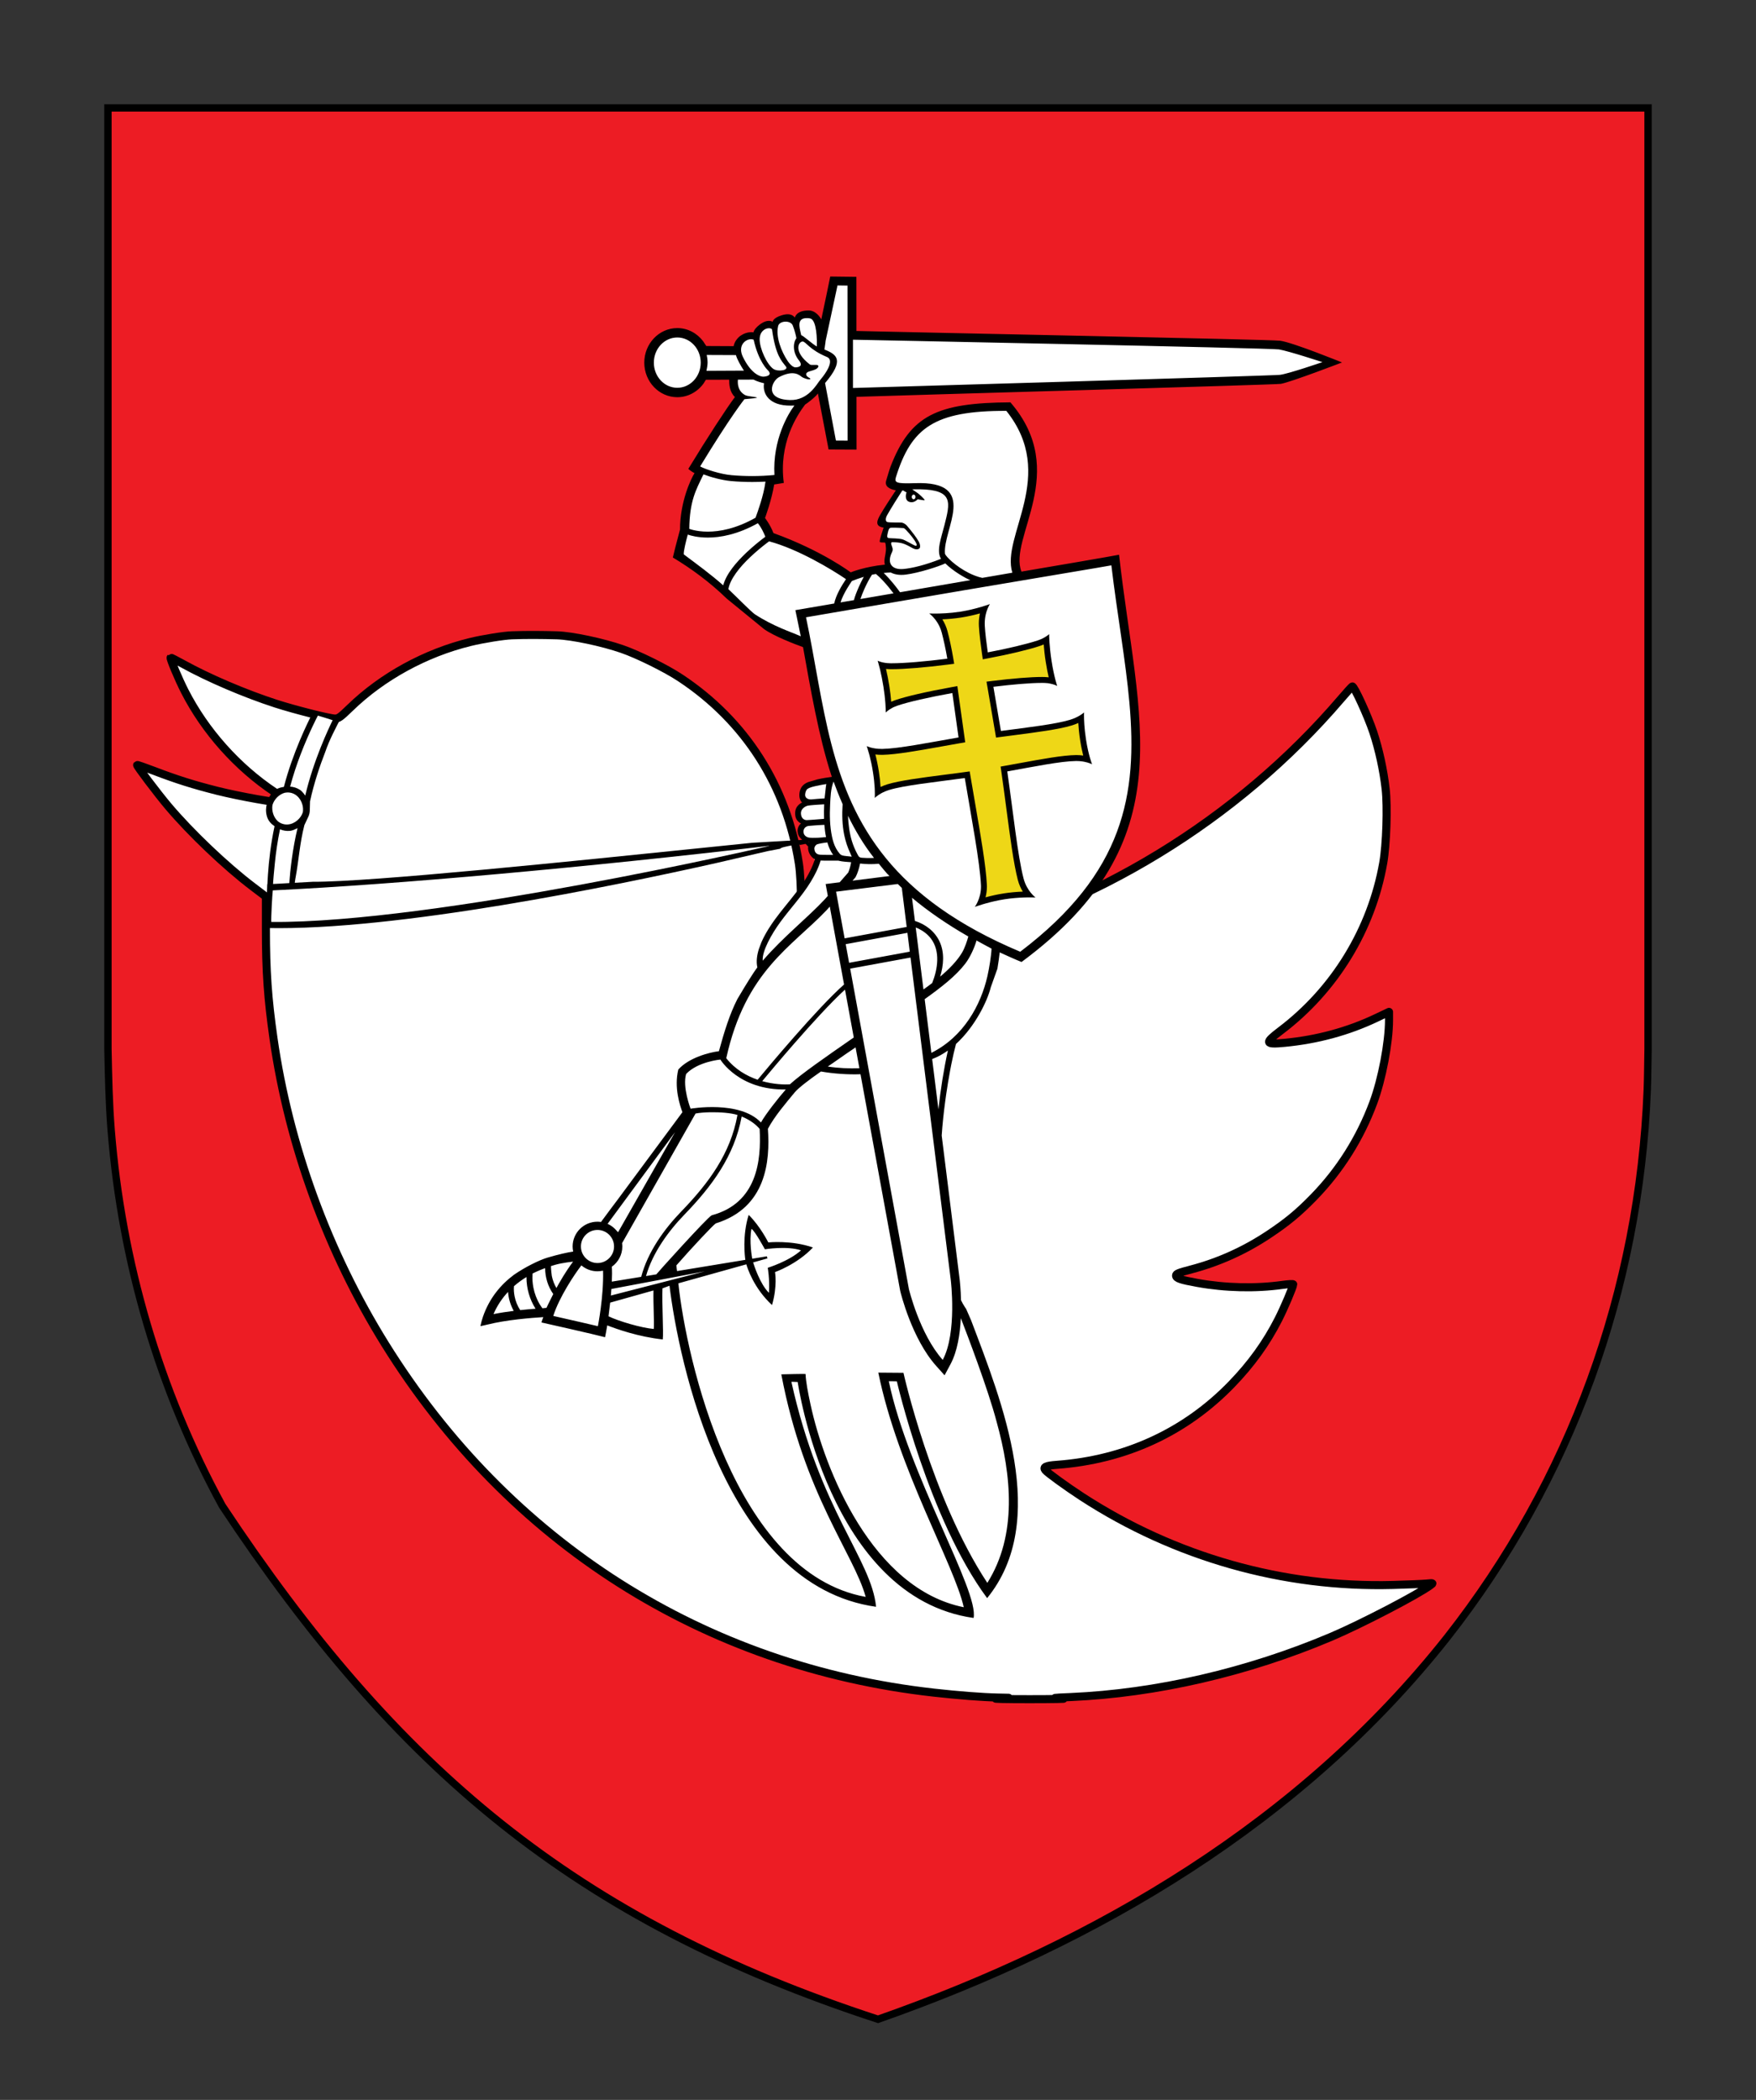 <?xml version="1.0" encoding="UTF-8" standalone="no"?>
<svg
   xmlns:dc="http://purl.org/dc/elements/1.1/"
   xmlns:cc="http://creativecommons.org/ns#"
   xmlns:rdf="http://www.w3.org/1999/02/22-rdf-syntax-ns#"
   xmlns:svg="http://www.w3.org/2000/svg"
   xmlns="http://www.w3.org/2000/svg"
   version="1.1"
   id="svg2"
   viewBox="0 0 631.573 755.324"
   height="213.169mm"
   width="178.244mm">
  <rect x="0" y="0" width="631.573" height="755.324" fill="#333333" stroke="none"/>
  <defs
     id="defs4" />
  <g
     transform="translate(-56.569,-84.907)"
     id="layer5" />
  <g
     transform="translate(-56.569,-84.907)"
     style="display:inline"
     id="layer4" />
  <g
     transform="translate(-56.569,-84.907)"
     style="display:inline"
     id="layer2" />
  <g
     transform="translate(-56.569,-84.907)"
     style="display:inline"
     id="layer1">
    <flowRoot
       transform="translate(-474.286,-577.143)"
       style="font-style:normal;font-variant:normal;font-weight:normal;font-stretch:normal;font-size:60px;line-height:125%;font-family:'Web Symbols';-inkscape-font-specification:'Web Symbols';letter-spacing:0px;word-spacing:0px;fill:#000000;fill-opacity:1;stroke:none;stroke-width:1px;stroke-linecap:butt;stroke-linejoin:miter;stroke-opacity:1"
       id="flowRoot4284"
       xml:space="preserve"><flowRegion
         id="flowRegion4286"><rect
           style="font-style:normal;font-variant:normal;font-weight:normal;font-stretch:normal;font-family:'Web Symbols';-inkscape-font-specification:'Web Symbols'"
           y="-57.795"
           x="60.609"
           height="547.503"
           width="864.691"
           id="rect4288" /></flowRegion><flowPara
         id="flowPara4294" /></flowRoot>    <path
       id="path9"
       style="display:inline;fill:#ed1c24;fill-rule:evenodd;stroke:#000000;stroke-width:2.643;stroke-miterlimit:4;stroke-dasharray:none;stroke-opacity:1"
       d="m 95.39,123.728 553.93,0 0,338.527 c -0.099,4.928 -0.099,9.86 -0.295,14.785 -2.865,71.876 -27.464,140.208 -71.992,196.892 -52.549,66.459 -125.759,109.615 -204.678,137.302 C 263.167,775.532 199.067,720.96 136.491,626.511 113.788,584.828 100.37,538.781 96.562,491.531 c -0.79,-9.803 -0.976,-19.453 -1.172,-29.276 l 0,-338.527 0,0 z" />
    <path
       id="path4552"
       d="m 438.663,695.863 c -3.898,-0.229 -3.865,-0.235 2.906,-0.527 30.844,-1.332 63.81,-8.957 93.864,-21.709 10.705,-4.543 31.313,-15.272 35.715,-18.595 0.976,-0.738 0.962,-0.743 -1.504,-0.514 -1.37,0.127 -6.788,0.347 -12.039,0.49 -39.412,1.066 -78.468,-10.007 -111.857,-31.713 -5.439,-3.536 -12.447,-8.614 -13.201,-9.565 -0.906,-1.142 0.151,-1.633 4.151,-1.93 24.631,-1.827 46.156,-11.745 62.8,-28.938 7.112,-7.345 12.531,-14.867 16.888,-23.44 2.098,-4.128 5.309,-11.713 5.309,-12.542 0,-0.187 -1.729,-0.099 -3.84,0.197 -9.715,1.359 -20.531,1.107 -30.644,-0.715 -5.997,-1.08 -7.654,-1.65 -7.654,-2.635 0,-0.659 0.876,-1.016 5.397,-2.199 9.888,-2.59 19.245,-6.807 27.924,-12.585 6.646,-4.424 10.688,-7.77 16.113,-13.337 9.474,-9.72 16.729,-21.213 21.515,-34.081 3.122,-8.394 5.645,-21.646 5.646,-29.662 l 0,-2.981 -4.671,2.216 c -10.124,4.804 -21.218,7.81 -32.909,8.918 -7.075,0.67 -7.262,0.064 -1.362,-4.405 19.393,-14.686 32.656,-36.396 36.866,-60.342 1.148,-6.532 1.589,-20.163 0.861,-26.589 -0.767,-6.765 -2.388,-14.196 -4.449,-20.403 -1.936,-5.83 -6.925,-16.708 -7.548,-16.458 -0.192,0.076 -2.027,2.1 -4.078,4.498 -37.309,43.602 -89.105,75.226 -145.151,88.619 -15.194,3.631 -35.151,6.585 -47.006,6.957 l -3.736,0.117 0.025,-1.868 c 0.01,-1.027 0.383,-4.017 0.821,-6.642 1.083,-6.495 1.123,-21.364 0.077,-28.04 -4.384,-27.964 -19.269,-51.256 -42.646,-66.732 -5.161,-3.417 -15.147,-8.359 -20.966,-10.376 -6.932,-2.403 -18.054,-4.781 -23.456,-4.928 -5.377,-0.145 -10.769,-0.198 -16.138,0 -3.02,0.108 -10.379,1.294 -14.966,2.41 -16.109,3.922 -31.652,12.428 -43.222,23.655 -3.499,3.395 -4.194,3.891 -5.452,3.891 -1.903,0 -14.513,-3.191 -21.313,-5.394 -11.091,-3.593 -24.21,-9.206 -33.362,-14.274 -2.366,-1.31 -4.359,-2.324 -4.429,-2.254 -0.281,0.281 2.828,7.686 5.069,12.073 7.36,14.408 18.876,27.319 32.411,36.337 3.356,2.236 4.071,3.181 2.781,3.676 -1.037,0.399 -15.618,-2.196 -23.47,-4.176 -8.552,-2.156 -14.617,-4.071 -22.729,-7.174 -3.273,-1.252 -6.025,-2.203 -6.114,-2.113 -0.234,0.234 7.318,10.228 11.239,14.875 8.035,9.521 20.663,21.542 30.355,28.894 l 4.722,3.582 0,11.46 c 0,15.447 0.675,25.132 2.73,39.483 5.505,38.449 19.498,76.792 40.151,110.016 44.396,71.42 114.679,116.074 197.282,125.341 8.801,0.988 17.542,1.661 23.04,1.776 l 3.944,0.082 -4.152,0.254 c -2.284,0.14 2.948,0.255 11.624,0.256 8.677,0 14.001,-0.104 11.832,-0.231 z"
       style="display:inline;fill:#ffffff;fill-opacity:1;stroke:#000000;stroke-width:2.9;stroke-linecap:round;stroke-linejoin:round;stroke-miterlimit:4;stroke-dasharray:none;stroke-opacity:1" />
    <path
       id="path4591"
       d="m 169.769,342.718 -9.723,25.279 -5.48,3.712 -1.591,4.95 3.182,5.127 -2.828,18.738 -0.177,16.617 32.657,-0.667 52.55,-7.464 54.96,-10.338 49.692,-11.052 -105.863,10.717 -75.863,5.723 3.874,-22.71 4.296,-18.012 8.447,-20.09 -7.14,-1.309 z"
       style="fill:#ffffff;fill-rule:evenodd;stroke:none;stroke-width:1px;stroke-linecap:butt;stroke-linejoin:miter;stroke-opacity:1" />
    <path
       id="path4586"
       d="m 399.225,459.391 7.374,-8.236 5.793,-12.481 2.613,-13.298 8.724,3.236 16.611,-13.588 16.114,-21.641 8.186,-28.743 -0.412,-27.324 -6.791,-50.701 -33.817,5.411 -1.952,-7.764 5.295,-21.865 0.208,-17.605 -7.706,-14.089 -21.295,2.162 -9.784,5.087 -6.305,6.826 -5.518,12.666 3.892,2.874 -6.506,11.421 1.209,2.875 -0.917,4.052 2.029,2.201 -0.396,8.011 -13.684,3.387 -13.564,-8.066 -13.903,-5.928 -4.315,-8.534 3.964,-12.37 2.439,-0.548 1.895,-14.925 5.34,-12.35 7.583,-4.482 3.862,19.713 7.44,-0.03 0.769,-18.124 152.999,-4.971 17.592,-5.864 -16.379,-6.588 -154.979,-2.936 0.524,-19.436 -6.745,-0.925 -5.008,15.797 -4.925,-3.802 -4.024,2.452 -4.317,-1.035 -14.948,7.38 -2.129,4.014 -11.881,-0.415 -8.029,-5.872 -6.459,1.228 -4.844,5.626 0.667,8.635 4.357,5.19 8.944,0.761 5.326,-6.18 10.672,-0.122 2.315,7.67 -7.603,11.687 -8.296,13.222 1.9,2.794 -5.69,13.395 -1.776,17.048 22.904,17.955 11.748,8.838 10.712,2.76 4.248,23.458 6.878,26.811 -10.507,1.801 -2.054,3.682 1.001,2.82 -1.974,4.021 1.545,3.421 -1.157,3.094 4.349,4.034 -0.495,2.993 2.216,4.967 -7.366,11.556 -10.404,14.063 -2.998,8.2 1.949,2.547 -9.41,13.929 -5.212,17.84 -7.955,1.414 -7.336,4.773 1.855,13.965 -29.963,40.924 -3.713,0.795 -4.066,2.475 -1.855,6.541 -1.326,2.475 -9.635,1.238 -9.457,5.215 -8.928,8.838 -2.65,6.807 21.301,-3.182 0,3.535 19.27,3.182 1.061,-4.42 9.898,4.244 9.9,1.414 -0.531,-16.088 5.834,-2.475 1.061,3.889 4.41,23.789 -0.225,0.053 0.682,2.41 0.082,0.441 0.041,-0.008 6.445,22.781 7,15.75 12.875,20.5 10.875,12 8,6.5 10.875,4.875 8.75,1.375 c 0,-0.5 -5,-13.875 -5,-13.875 l -13.5,-25.875 -11.75,-40 5.375,-0.25 3.25,14.125 4.75,15.375 9.875,21.875 10.125,14.875 13.125,10.75 17.875,7.625 1.75,-2.625 c 0,0 -5.625,-15.125 -5.75,-15.75 -0.125,-0.625 -18.625,-43.375 -19,-44.625 -0.375,-1.25 -6.25,-22.125 -6.25,-22.125 l 6.125,0.25 6.375,23 13,32.375 10.875,21.5 5.25,-6 5.125,-18.5 -0.875,-19.875 -4.75,-20.5 -12,-33.25 -3.125,-8.125 -0.863,0.205 0.41,-6.172 -4.773,-33.059 -1.236,-21.742 z"
       style="fill:#ffffff;fill-rule:evenodd;stroke:none;stroke-width:1px;stroke-linecap:butt;stroke-linejoin:miter;stroke-opacity:1" />
    <g
       transform="translate(-368.365,223.953)"
       id="g4307">
      <path
         d="m 777.742,185.307 c 0.56,-1.359 1.081,-3.211 1.083,-5.403 0,-0.234 -0.004,-0.467 -0.017,-0.705 -0.331,-6.657 -2.227,-17.64 -4.235,-29.267 -0.529,-3.065 -1.069,-6.186 -1.59,-9.294 l -0.171,-1.015 -1.022,0.138 c -2.44,0.331 -4.831,0.64 -7.136,0.938 -8.52,1.102 -15.878,2.053 -20.258,3.392 -0.765,0.232 -1.528,0.527 -2.261,0.882 -0.22,0.106 -0.43,0.214 -0.629,0.322 -0.311,0.168 -0.598,0.337 -0.858,0.501 -0.006,-0.27 -0.015,-0.562 -0.03,-0.878 -0.013,-0.287 -0.023,-0.529 -0.038,-0.782 -0.104,-1.75 -0.305,-3.603 -0.601,-5.5 -0.323,-2.077 -0.739,-4.113 -1.239,-6.05 l -0.171,-0.648 c -0.093,-0.344 -0.181,-0.659 -0.265,-0.946 0.957,0.223 2.211,0.41 3.717,0.41 l 0.402,-0.004 c 4.856,-0.11 12.541,-1.482 21.439,-3.073 1.967,-0.353 3.979,-0.711 6.013,-1.067 l 1.015,-0.178 -0.145,-1.022 c -0.707,-4.958 -1.638,-11.601 -2.237,-15.963 l -0.151,-1.1 -1.092,0.197 c -8.906,1.606 -16.227,3.296 -20.082,4.636 -0.415,0.142 -0.802,0.301 -1.161,0.465 -0.19,0.086 -0.381,0.179 -0.567,0.275 -0.347,0.179 -0.664,0.363 -0.946,0.542 -0.013,-0.283 -0.03,-0.594 -0.052,-0.932 l -0.054,-0.717 c -0.129,-1.708 -0.349,-3.564 -0.65,-5.516 -0.327,-2.085 -0.726,-4.132 -1.187,-6.086 l -0.138,-0.573 c -0.093,-0.379 -0.182,-0.724 -0.264,-1.033 0.796,0.179 1.798,0.329 2.979,0.343 l 0.505,0.002 c 4.384,0 12.099,-0.638 20.137,-1.66 l 1.099,-0.14 -0.183,-1.093 c -0.517,-3.067 -1.315,-6.791 -2.032,-9.489 -0.393,-1.47 -1.013,-2.859 -1.843,-4.13 -0.238,-0.361 -0.476,-0.69 -0.709,-0.988 -0.102,-0.131 -0.205,-0.257 -0.305,-0.378 2.211,-0.026 5.3,-0.176 8.578,-0.681 3.422,-0.531 6.519,-1.375 8.544,-1.997 -0.073,0.199 -0.142,0.411 -0.211,0.631 -0.096,0.309 -0.186,0.642 -0.268,0.994 -0.27,1.141 -0.409,2.34 -0.411,3.559 0,0.31 0.008,0.625 0.026,0.952 0.154,2.716 0.672,6.706 1.078,9.576 l 0.158,1.104 1.093,-0.207 c 7.283,-1.373 14.239,-3.037 18.149,-4.342 1.113,-0.372 2.026,-0.82 2.729,-1.234 0.089,1.724 0.303,4.456 0.824,7.818 0.487,3.136 1.04,5.515 1.45,7.06 -0.322,-0.086 -0.676,-0.164 -1.059,-0.231 -0.204,-0.035 -0.413,-0.066 -0.633,-0.091 -0.389,-0.049 -0.808,-0.082 -1.249,-0.092 -0.309,-0.006 -0.633,-0.01 -0.97,-0.01 -3.977,0 -10.21,0.499 -17.546,1.404 l -1.111,0.136 0.19,1.102 c 0.758,4.384 1.882,11.005 2.708,15.884 l 0.171,1.013 1.02,-0.136 c 1.433,-0.187 2.86,-0.373 4.27,-0.557 8.202,-1.065 15.951,-2.073 20.6,-3.444 1.612,-0.478 2.885,-1.098 3.811,-1.647 0.041,1.722 0.202,4.442 0.726,7.8 0.484,3.117 1.075,5.484 1.534,7.03 -0.296,-0.077 -0.619,-0.151 -0.964,-0.217 -0.22,-0.044 -0.456,-0.082 -0.702,-0.12 -0.733,-0.106 -1.483,-0.159 -2.227,-0.159 l -0.223,0.004 c -4.651,0.058 -11.993,1.404 -19.766,2.831 -1.679,0.307 -3.383,0.621 -5.101,0.928 l -1.012,0.181 0.146,1.018 c 0.628,4.38 1.213,8.8 1.774,13.076 1.333,10.137 2.596,19.709 4.089,25.488 0.634,2.455 1.766,4.29 2.762,5.531 -0.144,0.002 -0.292,0.004 -0.445,0.006 -0.379,0.006 -0.787,0.018 -1.215,0.034 -2.456,0.086 -4.809,0.305 -6.995,0.645 -2.157,0.333 -4.447,0.834 -6.808,1.486 -0.434,0.122 -0.844,0.24 -1.225,0.355 -0.123,0.037 -0.244,0.074 -0.361,0.108 l 0,0 z"
         style="fill:#eed717"
         id="path16" />
      <path
         d="m 780.979,78.238 c 0,0 -0.695,0.99 -1.238,2.748 -0.088,0.288 -0.174,0.596 -0.25,0.922 -0.224,0.951 -0.381,2.065 -0.383,3.321 0,0.288 0.008,0.584 0.025,0.888 0.138,2.455 0.592,6.126 1.068,9.489 7.121,-1.344 14.064,-2.989 18.007,-4.305 2.681,-0.895 4.073,-2.254 4.073,-2.254 0,0 0,0.013 0,0.038 0,0.002 0,0.004 0,0.006 0,0.002 0,0.004 0,0.005 0,0.47 0.028,4.192 0.872,9.632 0.901,5.783 2.026,8.963 2.026,8.963 0,0 -1.092,-0.613 -2.87,-0.919 -0.185,-0.032 -0.376,-0.061 -0.576,-0.085 -0.36,-0.045 -0.743,-0.074 -1.146,-0.084 -0.302,-0.006 -0.618,-0.01 -0.948,-0.01 -4.214,0 -10.76,0.575 -17.414,1.396 0.757,4.386 1.882,11.008 2.706,15.888 9.795,-1.299 19.358,-2.391 24.708,-3.971 3.416,-1.009 5.183,-2.696 5.183,-2.696 0,0 -0.018,0.352 -0.018,1.002 -8.9e-4,1.51 0.093,4.632 0.726,8.707 0.899,5.783 2.189,8.939 2.189,8.939 0,0 -1.075,-0.571 -2.871,-0.916 -0.208,-0.041 -0.425,-0.078 -0.652,-0.111 -0.626,-0.09 -1.323,-0.149 -2.076,-0.149 -0.061,0 -0.124,8.8e-4 -0.185,8.8e-4 -5.566,0.072 -14.97,2 -24.717,3.744 2.146,14.934 3.747,30.356 5.84,38.449 1.201,4.64 4.318,6.894 4.318,6.894 0,0 -0.719,-0.035 -1.92,-0.035 -0.331,0 -0.697,0.004 -1.093,0.01 -0.371,0.006 -0.77,0.016 -1.191,0.031 -1.928,0.069 -4.345,0.241 -6.872,0.633 -2.492,0.385 -4.831,0.946 -6.686,1.462 -0.427,0.12 -0.83,0.235 -1.203,0.347 -1.766,0.527 -2.864,0.936 -2.864,0.936 0,0 2.206,-2.922 2.213,-7.253 0,-0.214 -0.005,-0.431 -0.017,-0.65 -0.412,-8.326 -3.304,-23.509 -5.809,-38.436 -11.414,1.546 -21.762,2.624 -27.226,4.292 -0.793,0.242 -1.497,0.528 -2.11,0.824 -0.208,0.1 -0.404,0.201 -0.591,0.302 -1.624,0.88 -2.456,1.746 -2.456,1.746 0,0 0.041,-0.485 0.041,-1.403 0,-0.439 -0.009,-0.978 -0.036,-1.611 -0.01,-0.24 -0.023,-0.493 -0.038,-0.759 -0.084,-1.436 -0.256,-3.254 -0.591,-5.406 -0.369,-2.377 -0.817,-4.395 -1.217,-5.948 -0.057,-0.223 -0.113,-0.436 -0.168,-0.64 -0.498,-1.843 -0.886,-2.88 -0.886,-2.88 0,0 1.992,1.004 5.366,1.004 0.129,0 0.26,-8.8e-4 0.392,-0.004 5.84,-0.132 16.268,-2.203 27.278,-4.124 -0.706,-4.962 -1.638,-11.605 -2.236,-15.97 -8.267,1.491 -15.881,3.19 -19.921,4.593 -0.382,0.132 -0.736,0.277 -1.065,0.427 -0.184,0.083 -0.358,0.167 -0.524,0.255 -1.621,0.838 -2.456,1.745 -2.456,1.745 0,0 0.005,-0.132 0.005,-0.391 0,-0.471 -0.016,-1.359 -0.098,-2.621 -0.016,-0.223 -0.032,-0.458 -0.051,-0.704 -0.112,-1.437 -0.307,-3.266 -0.644,-5.437 -0.374,-2.4 -0.8,-4.439 -1.17,-6.004 -0.048,-0.202 -0.095,-0.395 -0.14,-0.581 -0.457,-1.857 -0.799,-2.906 -0.799,-2.906 0,0 1.698,0.88 4.565,0.914 0.159,0.002 0.324,0.004 0.493,0.004 4.467,0 12.146,-0.651 20.002,-1.651 -0.57,-3.387 -1.379,-7.018 -2.009,-9.39 -0.41,-1.535 -1.043,-2.808 -1.708,-3.825 -0.217,-0.332 -0.438,-0.636 -0.654,-0.913 -1.113,-1.427 -2.132,-2.131 -2.132,-2.131 0,0 0.72,0.036 1.921,0.036 2.049,0 5.496,-0.105 9.16,-0.673 5.808,-0.901 10.75,-2.748 10.75,-2.748 m -3.603,3.367 c -1.899,0.524 -4.273,1.09 -6.821,1.485 -2.418,0.374 -4.739,0.556 -6.692,0.639 0.822,1.308 1.438,2.723 1.837,4.213 0.726,2.734 1.532,6.496 2.052,9.586 l 0.368,2.186 -2.2,0.28 c -8.201,1.045 -15.779,1.669 -20.271,1.669 -0.178,0 -0.353,-8.8e-4 -0.521,-0.004 -0.548,-0.007 -1.06,-0.041 -1.535,-0.091 l 0.009,0.038 c 0.469,1.985 0.873,4.06 1.202,6.171 0.302,1.946 0.525,3.828 0.662,5.597 0.042,-0.019 0.082,-0.037 0.124,-0.056 0.397,-0.182 0.818,-0.352 1.245,-0.499 3.906,-1.356 11.284,-3.061 20.241,-4.676 l 2.186,-0.394 0.302,2.202 c 0.549,4.009 1.468,10.572 2.235,15.958 l 0.291,2.044 -2.034,0.355 c -2.033,0.356 -4.048,0.716 -6.016,1.067 -8.938,1.597 -16.655,2.976 -21.58,3.088 -0.146,0.004 -0.293,0.005 -0.44,0.005 -0.821,0 -1.571,-0.053 -2.247,-0.136 0.508,1.97 0.931,4.037 1.257,6.143 0.3,1.925 0.504,3.795 0.609,5.555 0.013,-0.005 0.025,-0.011 0.037,-0.018 0.768,-0.369 1.579,-0.686 2.409,-0.939 4.47,-1.366 11.877,-2.323 20.455,-3.433 2.295,-0.296 4.677,-0.604 7.107,-0.934 l 2.045,-0.277 0.341,2.035 c 0.524,3.121 1.065,6.253 1.596,9.332 2.01,11.642 3.908,22.639 4.241,29.352 0.013,0.25 0.019,0.504 0.019,0.755 -0.004,1.414 -0.208,2.702 -0.502,3.823 2.269,-0.618 4.483,-1.096 6.586,-1.421 2.147,-0.333 4.439,-0.549 6.816,-0.646 -0.701,-1.152 -1.358,-2.568 -1.794,-4.249 -1.509,-5.835 -2.772,-15.427 -4.108,-25.582 -0.565,-4.283 -1.147,-8.712 -1.777,-13.099 l -0.293,-2.037 2.026,-0.362 c 1.722,-0.308 3.434,-0.622 5.115,-0.93 7.811,-1.433 15.19,-2.786 19.95,-2.848 l 0.213,-8.8e-4 c 0.801,0 1.602,0.058 2.382,0.172 0.01,8.8e-4 0.02,0.004 0.029,0.004 -0.368,-1.451 -0.764,-3.287 -1.105,-5.481 -0.382,-2.457 -0.573,-4.583 -0.667,-6.24 -0.728,0.336 -1.566,0.662 -2.517,0.942 -4.733,1.398 -12.531,2.412 -20.787,3.484 -1.402,0.182 -2.82,0.366 -4.244,0.555 l -2.037,0.27 -0.343,-2.027 c -0.824,-4.878 -1.948,-11.497 -2.704,-15.881 l -0.381,-2.203 2.218,-0.274 c 7.379,-0.91 13.656,-1.411 17.675,-1.411 0.345,0 0.678,0.004 0.992,0.01 0.466,0.013 0.919,0.046 1.362,0.1 0.041,0.005 0.081,0.01 0.123,0.016 -0.341,-1.455 -0.721,-3.308 -1.067,-5.531 -0.385,-2.483 -0.604,-4.632 -0.73,-6.294 -0.437,0.196 -0.915,0.384 -1.434,0.556 -3.949,1.318 -10.956,2.995 -18.288,4.377 l -2.19,0.414 -0.313,-2.208 c -0.41,-2.891 -0.93,-6.916 -1.085,-9.668 -0.02,-0.343 -0.029,-0.68 -0.029,-1.008 0.002,-1.23 0.135,-2.447 0.397,-3.623 l 0,0 z"
         id="path18" />
    </g>
    <path
       id="path14-3"
       d="m 355.182,184.359 c 0,0 -2.191,10.74 -3.227,15.469 -0.25,-0.632 -1.968,-3.266 -4.551,-3.26 -4.405,0.01 -4.912,2.401 -4.945,2.551 -0.322,-0.216 -1.154,-1.898 -4.705,-0.816 -3.268,0.995 -3.281,2.369 -3.281,2.369 0,0 -1.667,-1.277 -4.682,1.01 -2.092,1.587 -2.209,2.773 -2.209,2.773 0,0 -2.161,-0.481 -4.604,1.164 -0.98,0.66 -2.242,2.084 -2.545,3.799 l -9.846,-0.049 c -0.148,-0.227 -0.955,-1.49 -1.117,-1.705 -2.173,-2.886 -5.53,-4.748 -9.303,-4.748 -6.547,0 -11.873,5.576 -11.873,12.432 0,6.854 5.326,12.432 11.873,12.432 3.86,0 7.289,-1.947 9.457,-4.945 0.163,-0.226 0.677,-1.095 0.826,-1.332 l 8.381,-0.027 c 0.005,1.665 0.094,4.374 2.059,6.244 -3.06,4.087 -10.018,14.755 -16.754,25.838 0.582,0.521 1.347,1.089 2.232,1.539 -1.384,2.161 -5.221,10.453 -5.221,20.281 l -1.73,6.586 -0.852,3.471 c 6.585,3.958 13.208,8.779 19.387,14.789 l 13.477,11.012 c 3.707,2.583 10.996,5.372 13.963,6.438 2.667,14.812 5.607,32.045 10.156,46.049 0.07,0.2 0.147,0.415 0.219,0.621 -1.478,0.184 -3.441,0.49 -5.322,0.932 l -3.141,0.928 c -1.096,0.431 -1.645,0.858 -2.182,1.475 -0.813,0.935 -1.341,2.839 -0.918,4.404 0.28,1.034 0.852,1.504 0.852,1.504 0,0 -2.487,0.918 -2.504,3.791 -0.01,1.864 0.648,2.916 2.123,3.762 -0.729,0.415 -1.348,1.745 -1.256,2.82 0.062,0.78 0.332,1.585 0.762,2.104 l 1.508,1.658 c 0.648,-0.031 1.297,-0.056 1.945,-0.09 0.051,0.022 0.079,0.033 0.098,0.039 -0.028,0.007 -1.444,0.32 -1.738,0.387 l 1.252,1.377 c -0.037,0.237 -0.054,0.481 -0.033,0.73 0.132,1.621 1.012,2.919 2.271,3.76 0.051,0.034 0.112,0.064 0.17,0.094 -0.011,0.032 -0.027,0.065 -0.035,0.096 -0.71,2.174 -2.137,5.435 -4.586,8.945 -0.173,0.248 -0.357,0.492 -0.535,0.738 l -1.27,1.717 c -2.622,3.44 -5.56,6.82 -7.98,10.158 -1.306,1.8 -3.363,4.809 -4.818,8.141 l -0.916,2.43 c -0.707,2.242 -1.025,4.534 -0.555,6.635 -0.765,0.99 -1.893,2.712 -3.027,4.521 l -1.691,2.742 c -1.383,2.278 -2.479,4.15 -2.479,4.15 -2.708,5.285 -4.704,11.677 -6.627,18.729 -3.396,0.413 -10.783,2.295 -14.607,6.594 -1.591,6.532 0.603,12.934 1.48,15.346 l -23.367,31.551 -2.473,3.287 -3.439,4.645 c -0.418,-0.058 -0.841,-0.1 -1.273,-0.1 -4.936,0 -8.938,3.997 -8.938,8.926 0,0.627 0.082,1.233 0.205,1.822 -1.97,0.268 -5.297,1.015 -9.225,2.174 -2.935,0.865 -7.994,3.35 -12.09,6.18 -4.648,3.468 -8.82,8.328 -11.16,15.135 -0.385,1.12 -0.621,2.105 -0.9,3.332 0.805,-0.161 1.621,-0.333 2.549,-0.564 6.792,-1.7 15.687,-2.414 20.074,-2.678 -0.295,0.752 -0.52,1.421 -0.67,1.92 0.872,0.18 19.059,4.283 22.883,5.307 0.16,-0.834 0.45,-2.172 0.785,-4.252 3.455,1.324 11.097,4.08 19.975,5.059 0.316,-2.648 -0.346,-12.969 -0.113,-18.377 l 2.537,-0.947 c 3.204,26.473 19.71,107.853 74.289,115.484 -1.642,-17.037 -20.181,-34.531 -30.455,-80.918 -0.026,-0.05 2.268,0.065 2.268,0.065 0,0 11.081,77.483 63.262,84.871 2.054,-9.646 -23.515,-51.702 -30.498,-85.158 1.31,-0.025 2.902,0.049 2.902,0.049 0,0 11.41,49.547 32.469,77.973 22.659,-27.848 5.303,-70.67 -5.771,-99.943 l -1.777,-4.064 c 0,0 -1.035,-1.446 -1.844,-3.15 l -0.111,-2.764 -0.143,-2.189 c -0.124,-1.582 -0.246,-2.596 -0.268,-2.77 l -6.428,-51.516 c 0.259,-3.879 0.707,-8.146 1.281,-12.422 l 0.34,-2.422 c 0.416,-2.866 0.88,-5.693 1.377,-8.367 l 0.453,-2.352 c 0.545,-2.727 1.118,-5.22 1.693,-7.365 6.929,-6.329 11.317,-15.526 12.518,-20.42 l 2.316,-6.5 0.037,0.002 c 0.361,-2.22 0.696,-4.478 0.855,-6.025 2.279,1.028 5.071,2.331 7.848,3.453 59.051,-43.71 41.734,-86.66 35.076,-146.49 -2.42,0.495 -24.153,4.221 -35.102,6.068 -4.842,-12.114 17.65,-35.875 -3.977,-60.885 -26.478,0.161 -35.97,4.653 -43.121,23.131 -0.382,0.988 -1.087,3.421 -1.562,5.029 -0.577,1.953 0.931,3.018 3.467,3.496 -1.502,2.26 -4.228,6.392 -5.586,8.771 -1.031,1.814 -2.224,4.163 1.193,4.625 -0.425,1.225 -1.415,4.345 -1.391,4.924 0.013,0.379 0.071,0.461 1.859,0.445 0.242,0.164 0.312,0.886 0.373,1.936 0.077,1.273 -0.37,3.119 -0.457,3.719 -0.087,0.565 -0.149,1.805 0.098,2.299 -7.355,0.713 -12.314,2.777 -12.314,2.777 0,0 -10.382,-7.854 -27.787,-14.127 -1.148,-3.028 -3.029,-5.42 -3.029,-5.42 0,0 2.4,-6.486 3.293,-12.061 0.98,-0.17 2.392,-0.357 3.465,-0.564 -1.877,-14.132 4.606,-24.145 7.652,-28.174 0.856,-0.525 3.727,-2.704 4.609,-4.002 l 3.844,20.152 10.051,0.049 -0.018,-18.986 c 17.495,-0.6 150.942,-4.352 152.664,-4.676 3.873,-0.726 21.963,-7.693 21.963,-7.693 0,0 -17.53,-7.153 -22.252,-7.818 -3.159,-0.445 -136.757,-3.099 -152.391,-3.508 l -0.018,-19.469 -9.402,-0.115 z m 2.604,3.221 3.604,0.053 0.027,55.773 -4.195,-0.027 -3.904,-20.684 c 7.024,-8.27 4.31,-10.264 -0.23,-12.062 0.065,-0.794 0.387,-2.42 0.426,-3.133 l 4.273,-19.92 z m -10.936,11.748 c 0.522,0.003 1.026,0.074 1.34,0.205 2.108,0.883 2.274,7.491 2.148,10.012 -1.945,-1.174 -4.973,-4.004 -5.605,-4.07 -0.339,-1.827 -1.582,-5.11 0.668,-5.941 0.388,-0.143 0.928,-0.208 1.449,-0.205 z m -7.809,1.273 c 1.198,-0.028 2.417,0.471 2.73,1.578 0.602,1.498 1.1,3.556 1.232,4.396 -1.171,1.506 -1.539,5.073 1.102,8.193 1.203,1.771 -0.078,2.228 -1.404,2.273 -0.818,0.028 -1.928,-0.911 -2.912,-2.398 -2.135,-3.228 -4.283,-8.501 -3.359,-12.457 0.234,-1.003 1.413,-1.558 2.611,-1.586 z m -5.895,2.365 c 0.46,0.005 0.853,0.14 1.084,0.391 1.309,9.546 3.534,11.444 4.879,13.236 1.49,1.5 -2.773,2.185 -4.461,0.961 -2.298,-1.669 -4.857,-7.271 -4.857,-10.582 0,-2.846 1.976,-4.019 3.355,-4.006 z m -32.979,3.332 c 4.654,0 8.428,4.053 8.428,9.051 0,4.997 -3.774,9.047 -8.428,9.047 -4.658,0 -8.432,-4.05 -8.432,-9.047 0,-4.998 3.774,-9.051 8.432,-9.051 z m 26.637,0.623 c 0.299,0.012 0.582,0.073 0.83,0.186 1.717,7.86 5.059,10.934 5.059,10.934 0,0 2.272,1.958 -1.354,2.348 -1.148,0.124 -4.542,-0.826 -7.59,-7.137 -1.966,-4.07 0.961,-6.413 3.055,-6.33 z m 36.547,0.178 c 0,0 150.203,2.994 153.219,3.496 3.513,0.586 15.629,4.57 15.629,4.57 0,0 -12.282,4.221 -15.275,4.572 -2.847,0.334 -153.572,4.729 -153.572,4.729 l 0,-17.367 z m -18.098,0.65 c 1.165,0.01 2.339,2.901 8.771,5.582 1.924,0.801 1.456,3.637 -2.814,8.703 -0.816,0.967 -3.981,6.969 -10.504,6.77 -9.561,-0.293 -6.436,-6.941 -3.979,-8.23 5.351,-2.81 7.395,-0.695 8.242,-0.078 0.568,0.372 1.105,0.516 1.549,0.668 1.131,0.386 2.147,0.187 1.018,-0.4 -1.258,-0.658 -1.537,-1.79 0.164,-2.271 1,-0.282 1.907,-0.573 2.396,-0.844 0.631,-0.35 1.079,-0.993 0.635,-1.348 -0.444,-0.355 -2.324,0.141 -2.908,-0.309 -6.101,-4.683 -4.029,-8.257 -2.57,-8.242 z m -34.516,4.838 0.615,0.002 9.918,0.041 c 0.292,1.36 1.879,4.092 2.861,5.59 l -13.471,0.066 c 0.172,-0.814 0.402,-2.067 0.402,-2.938 0,-0.954 -0.12,-1.875 -0.326,-2.762 z m 16.842,8.859 c 1.272,0.688 2.777,1.072 3.785,1.322 -0.621,3.816 1.868,8.107 9.6,8.039 0.303,-0.003 1.045,-0.005 1.332,-0.025 -2.252,2.895 -7.887,12.333 -7.189,24.975 -2.622,0.256 -5.321,0.391 -7.98,0.391 -2.567,0 -5.087,-0.113 -7.441,-0.324 -3.969,-0.331 -9.475,-2.139 -11.303,-3.143 11.006,-18.102 15.928,-24.189 15.928,-24.189 0,0 2.047,-0.175 3.381,-0.324 3.372,-0.378 -1.876,-0.53 -3.025,-1.094 -1.51,-0.743 -2.984,-2.383 -2.703,-5.607 l 5.617,-0.019 z m 90.934,11.25 c 18.537,23.196 -2.014,44.986 2.164,58.207 -3.428,0.596 -7.251,1.243 -10.816,1.863 -1.677,-0.34 -3.503,-1.098 -4.844,-1.771 -4.837,-2.436 -8.171,-5.873 -8.564,-6.85 -0.939,-8.74 12.622,-26.311 -10.807,-25.445 -6.987,0.258 -7.391,-0.273 -6.852,-2.152 5.542,-17.765 13.768,-23.931 39.719,-23.852 z m -108.924,22.838 c 2.712,1.042 6.58,2.095 9.906,2.41 2.423,0.217 5.003,0.332 7.631,0.332 1.579,0 3.173,-0.046 4.76,-0.133 l -0.037,0.193 c -0.584,4.613 -2.747,10.663 -3.551,12.803 -7.069,3.989 -12.969,4.998 -17.156,5 -2.226,0 -3.968,-0.284 -5.145,-0.562 -0.59,-0.14 -1.035,-0.279 -1.326,-0.379 -0.075,-0.026 -0.137,-0.048 -0.189,-0.066 0.101,-10.064 2.466,-14.078 4.76,-18.912 l 0.348,-0.686 z m 77.732,5.363 c 12.339,0.194 10.956,4.853 8.928,12.934 -1.098,4.376 -3.018,9.267 -1.232,12.08 -5.609,2.229 -10.38,3.386 -13.578,3.664 -3.944,0.343 -6.087,-1.933 -4.025,-6.115 0.517,-1.049 -0.022,-1.857 -0.238,-2.576 -0.254,-0.846 0.068,-0.966 0.426,-0.957 3.044,0.082 4.06,0.378 6.955,2.01 1.321,0.746 2.178,0.677 2.725,0.197 0.266,-0.233 0.39,-1.285 -0.32,-2.502 -0.948,-1.626 -2.236,-3.285 -4.133,-5.555 -0.705,-0.843 -1.586,-1.16 -1.986,-1.205 -0.558,-0.061 -4.226,0.038 -5.1,-0.182 -0.703,-0.176 -0.812,-1.234 -0.105,-2.494 1.555,-2.771 4.094,-6.751 5.439,-8.838 0.129,-0.007 0.247,-0.014 0.371,-0.023 0.274,0.208 0.654,0.449 1.174,0.68 -0.356,0.907 -0.54,2.696 0.713,3.295 1.271,0.606 2.5,-0.002 3.277,-0.807 1.325,0.203 2.6,0.501 2.533,0.26 -0.091,-0.338 -1.947,-2.164 -2.904,-2.754 -0.489,-0.302 -1.26,-0.882 -1.572,-1.092 0.948,-0.027 1.832,-0.033 2.654,-0.019 z m -2.156,1.916 c 0.374,0 0.674,0.374 0.674,0.838 0,0.465 -0.299,0.842 -0.674,0.842 -0.373,0 -0.676,-0.377 -0.676,-0.842 0,-0.464 0.302,-0.838 0.676,-0.838 z m -56.021,10.295 c 1.248,1.53 2.166,3.53 2.689,4.861 -1.606,1.196 -4.23,3.252 -6.867,5.754 -3.523,3.387 -7.162,7.494 -8.285,11.725 -4.54,-4.014 -8.907,-7.18 -14.182,-11.135 -0.124,-1.091 0.805,-4.789 1.434,-7.117 1.033,0.361 3.538,1.074 7.209,1.074 l 0.025,0 c 4.488,0 10.696,-1.094 17.977,-5.162 z m 48.312,1.607 c 1.229,-0.031 3.511,0.086 4.002,0.133 0.365,0.029 0.708,0.407 1.045,0.754 1.526,1.583 3.027,3.512 3.584,4.686 0.443,0.931 0.021,1.059 -0.535,0.826 -0.961,-0.402 -3.283,-1.882 -4.529,-2.248 -0.506,-0.147 -2.138,-0.307 -3.742,-0.342 -1.607,-0.034 -1.791,-0.118 -1.502,-1.543 0.374,-1.829 0.624,-1.972 0.904,-2.178 0.07,-0.051 0.364,-0.078 0.773,-0.088 z m -44.271,4.906 c 10.473,2.819 22.51,10.101 27.66,13.607 -1.421,2.096 -3.637,5.701 -4.236,8.758 -7.892,1.352 -13.623,2.335 -13.971,2.393 0.545,2.629 1.318,6.352 1.938,9.4 -3.375,-1.529 -9.845,-3.521 -16.582,-7.969 -1.245,-0.847 -6.597,-6.3 -9.453,-8.99 0.574,-3.594 4.156,-8.059 7.893,-11.553 2.04,-1.936 4.092,-3.611 5.631,-4.799 0.417,-0.322 0.791,-0.603 1.121,-0.848 z m 63.381,7.936 c 2.762,2.762 7.172,5.309 8.992,6.029 -3.036,0.527 -13.63,2.347 -25.283,4.346 -1.08,-1.498 -3.336,-4.482 -5.887,-6.934 0.912,-0.09 1.792,-0.149 2.574,-0.158 1.254,0.677 3.059,1.048 5.396,0.748 4.724,-0.604 11.852,-2.916 14.207,-4.031 z m 59.719,0.703 c 2.126,17.819 5.139,34.148 6.496,49.469 2.91,32.872 -1.808,61.112 -39.277,89.518 -45.779,-19.269 -60.357,-45.495 -67.928,-74.723 -3.783,-14.609 -5.816,-29.966 -9.119,-45.58 2.651,-0.45 30.197,-5.202 57.062,-9.756 25.64,-4.345 50.657,-8.513 52.766,-8.928 z m -84.668,3.107 c 1.633,1.358 3.324,3.216 4.674,4.871 0.63,0.771 1.185,1.49 1.639,2.096 -3.978,0.681 -8.025,1.377 -11.895,2.039 0.322,-0.984 0.826,-2.329 1.438,-3.654 0.799,-1.794 1.788,-3.682 2.713,-5.088 0.466,-0.095 0.946,-0.184 1.432,-0.264 z m -4.369,1.018 c -0.613,1.113 -1.196,2.303 -1.719,3.465 -0.862,1.973 -1.537,3.672 -1.836,4.924 -1.655,0.284 -3.264,0.559 -4.811,0.824 0.461,-1.556 1.42,-3.466 2.385,-5.062 0.623,-1.045 1.233,-1.966 1.697,-2.639 1.017,-0.415 2.686,-1.021 4.283,-1.512 z m -10.875,73.645 c 0.888,2.442 1.966,5.202 3.256,8.133 -0.243,3.701 -0.167,7.432 0.576,11.07 0.461,2.256 1.178,4.456 2.162,6.537 0.121,0.256 0.31,0.741 0.547,1.273 -0.707,-0.059 -1.41,-0.133 -2.111,-0.227 -0.941,-0.126 -1.63,-0.131 -2.258,-0.875 -0.493,-0.582 -0.925,-1.215 -1.287,-1.887 -0.707,-1.31 -1.144,-2.745 -1.449,-4.197 -0.795,-3.777 -0.873,-7.681 -0.68,-11.523 0.132,-2.624 0.212,-5.774 1.244,-8.305 z m -2.609,0.906 c -0.19,0.952 -0.261,2.073 -0.332,2.564 -0.122,0.857 -0.219,1.719 -0.295,2.584 -1.381,0.057 -4.18,0.318 -4.68,0.361 -1.087,0.096 -2.047,-0.359 -2.264,-1.207 -0.186,-0.731 0.173,-1.797 0.486,-2.242 0.314,-0.445 1.182,-0.889 3.031,-1.295 1.676,-0.367 2.849,-0.594 4.053,-0.766 z m -0.768,7.279 c -0.085,1.743 -0.094,3.49 -0.041,5.227 -1.608,0.098 -4.244,0.38 -6.17,0.453 -0.877,0.056 -2.129,-0.592 -2.15,-2.426 -0.023,-1.945 2.049,-2.698 2.475,-2.775 0.829,-0.149 4.027,-0.411 5.887,-0.479 z m 8.572,4.127 c 2.47,5.049 5.551,10.336 9.346,15.152 -0.341,0.018 -0.682,0.042 -1.023,0.045 -1.081,0.013 -2.161,-0.008 -3.238,-0.09 -1.137,-0.086 -1.24,-0.437 -1.764,-1.416 -0.771,-1.434 -1.407,-2.939 -1.895,-4.492 -0.865,-2.75 -1.315,-6.139 -1.426,-9.199 z m -8.504,3.256 c 0.107,1.477 0.296,2.954 0.598,4.404 -0.891,0.066 -2.035,0.227 -2.936,0.242 -0.982,0.017 -2.801,0.108 -3.564,-0.141 -0.467,-0.152 -1.609,-0.651 -1.609,-2.082 0,-1.045 0.701,-1.847 1.791,-2.027 2.124,-0.22 4.63,-0.358 5.721,-0.396 z m 1.088,6.336 c 0.062,0.21 0.105,0.426 0.174,0.633 0.432,1.318 1.021,2.585 1.809,3.729 0.025,0.036 0.053,0.082 0.08,0.121 -0.928,0.009 -1.543,-0.016 -2.35,-0.016 -2.08,0 -2.715,-0.046 -3.197,-0.252 -0.717,-0.307 -1.135,-0.963 -1.213,-1.92 -0.047,-0.569 0.31,-1.167 0.779,-1.51 0.397,-0.29 2.651,-0.673 3.918,-0.785 z m -2.439,6.504 c 0.493,0.032 1.051,0.047 1.695,0.047 1.282,0 2.827,0.011 4.742,-0.006 0.048,0.018 0.093,0.043 0.141,0.055 1.447,0.336 2.926,0.38 4.389,0.508 -0.161,1.27 -0.666,2.844 -1.025,3.697 l -3.076,3.518 -1.701,0.213 -3.355,0.42 0.609,3.326 0.172,0.932 -1.004,1.148 c -6.198,6.67 -15.196,13.75 -22.408,22.168 -0.312,-3.371 3.139,-9.543 6.352,-13.926 3.663,-4.996 7.744,-9.269 10.867,-14.375 l 0,-0.002 c 1.463,-2.393 2.762,-4.903 3.596,-7.676 0.004,-0.017 0.005,-0.03 0.008,-0.047 z m 14.186,1.078 c 2.207,0.264 4.54,0.293 6.74,0.074 0.095,0.11 0.183,0.226 0.279,0.336 0.906,1.118 1.794,2.202 2.773,3.303 l 0.811,0.783 -13.312,1.666 1.078,-1.227 c 0.77,-1.458 1.3,-3.233 1.631,-4.936 z m 13.574,7.365 1.443,1.396 1.754,14.051 -22.318,4.102 -3.078,-16.791 22.199,-2.758 z m 5.113,4.943 0.047,0.043 c 5.503,4.653 12.769,9.659 20.203,13.891 -0.433,1.647 -1.298,4.16 -2.211,5.727 -1.787,3.066 -4.823,6.107 -7.924,8.727 1.256,-4.159 1.651,-8.651 -0.215,-12.654 -1.694,-3.635 -5.071,-6.223 -8.859,-7.396 l -1.041,-8.336 z m -29.578,3.174 5.137,28.031 c -9.581,8.456 -27.373,29.776 -31.082,34.252 -3.964,-1.357 -8.1,-3.716 -11.287,-7.738 6.93,-31.451 23.581,-40.083 36.131,-53.289 l 1.102,-1.256 z m 30.914,7.527 c 0.409,0.16 0.788,0.313 0.908,0.371 1.762,0.851 3.369,2.048 4.559,3.613 3.45,4.542 2.452,11.008 0.449,16.002 -1.094,0.838 -2.15,1.606 -3.109,2.281 l -0.025,0.018 -2.781,-22.285 z m -2.986,1.92 0.846,6.771 -21.818,4.01 -1.229,-6.701 22.201,-4.08 z m 24.848,2.754 c 1.081,0.577 4.918,2.708 5.406,2.93 -0.111,2.565 -0.824,7.014 -1.494,9.947 -2.335,10.227 -8.457,21.697 -20.145,27.539 l -2.416,-19.35 c 0.006,0.006 0.024,0.025 0.023,0.025 6.207,-4.443 11.24,-8.391 14.6,-12.783 1.784,-2.332 3.392,-5.961 4.025,-8.309 z m -23.738,6.137 14.475,115.914 c 0,0 2.351,19.019 -2.883,28.811 -8.296,-9.291 -12.176,-25.508 -12.176,-25.508 l -21.113,-115.23 21.697,-3.986 z m -23.564,11.531 3.156,17.223 -0.875,0.604 c -9.201,6.393 -18.017,12.503 -22.088,16.234 -2.049,0.151 -5.822,0.024 -9.963,-1.133 1.986,-2.392 6.425,-7.696 11.562,-13.58 6.111,-6.997 13.214,-14.802 18.207,-19.348 z m 3.807,20.773 1.375,7.506 c -3.652,0.136 -7.482,-0.005 -11.369,-0.613 2.445,-1.63 6.346,-4.46 9.145,-6.301 l 0.85,-0.592 z m 33.203,1.141 c -1.527,6.968 -2.674,14.261 -3.402,21.176 l -2.26,-18.105 c 2.014,-0.758 3.904,-1.813 5.662,-3.07 z m -81.838,3.248 c 0,0 6.617,11.04 23.531,10.76 -2.646,3.032 -7.164,8.73 -8.936,11.875 -7.562,-8.062 -25.309,-4.963 -25.309,-4.963 0,0 -3.006,-7.825 -1.594,-12.494 4.186,-4.44 12.307,-5.178 12.307,-5.178 z m 36.193,4.291 c 4.395,0.79 9.778,1.161 14.213,0.986 l 14.258,77.822 0.016,0.084 0.019,0.084 c 0.166,0.694 4.169,17.111 12.9,26.891 l 3.045,3.41 2.156,-4.031 c 2.457,-4.598 3.409,-10.855 3.689,-16.525 2.132,5.497 9.852,25.677 12.875,37.285 5.358,19.285 7.49,40.716 -3.342,57.939 -20.117,-30.532 -30.168,-75.561 -30.168,-75.561 0,0 -8.558,-0.041 -9.047,-0.07 7.12,34.879 27.342,69.109 30.738,84.389 -32.863,-6.586 -50.018,-49.3 -55.129,-72.998 -0.974,-4.52 -1.65,-8.135 -1.773,-10.889 0,-0.078 -7.413,0.074 -8.719,0.123 8.216,43.371 26.092,64.607 30.352,80.049 -47.301,-8.52 -64.564,-85.862 -67.377,-112.793 l 24.449,-6.832 c 0.36,1.267 2.646,8.551 9.236,14.645 2.003,-6.85 1.078,-11.854 1.078,-11.854 0,0 7.934,-2.77 13.633,-8.85 -7.702,-2.695 -16.049,-1.822 -16.049,-1.822 0,0 -2.9,-5.823 -7.059,-9.902 -2.367,7.525 -1.351,15.157 -1.199,16.168 l -24.57,4.045 c -0.116,-0.516 -0.168,-1.547 -0.219,-2.068 5.378,-6.162 13.397,-14.704 14.162,-15.088 18.149,-5.647 19.565,-22.289 18.742,-34.029 2.412,-4.549 6.476,-9.247 9.645,-13.096 1.292,-1.569 5.301,-4.653 9.443,-7.512 z m -39.795,14.662 c 3.472,-0.059 7.4,0.231 9.752,0.975 -2.493,13.94 -10.402,24.569 -20.158,34.66 -6.223,6.44 -12.114,14.611 -14.461,23.566 l -10.566,1.725 c 0.097,-2.071 0.106,-3.917 0,-5.363 2.282,-1.619 3.773,-4.272 3.773,-7.281 0,-0.406 -0.037,-0.798 -0.088,-1.188 l 26.428,-46.633 c 1.317,-0.263 3.237,-0.426 5.32,-0.461 z m 11.27,1.531 c 2.973,1.223 5.047,2.792 6.463,4.463 0.612,11.376 -0.857,26.669 -17.248,31.072 -1.657,0.841 -19.808,20.996 -19.916,21.246 l -3.705,0.605 c 2.35,-8.288 7.932,-16.027 13.879,-22.172 9.773,-10.102 17.894,-20.952 20.527,-35.215 z m -23.945,5.604 -20.512,36.027 c -0.123,-0.138 -0.986,-1.078 -1.117,-1.207 -0.763,-0.756 -1.66,-1.375 -2.652,-1.82 l 24.281,-33 z m 27.469,34.811 c 1.23,0.693 4.824,7.344 4.824,7.344 0,0 8.02,-1.305 12.996,0.379 -4.315,3.924 -11.967,6.277 -11.967,6.277 0,0 0.744,3.932 0.436,9.012 -3.224,-3.149 -5.403,-10 -5.691,-10.941 l 5.152,-1.449 -0.205,-0.744 -5.271,0.861 c -0.072,-0.387 -1.169,-6.347 -0.273,-10.738 z m -55.383,0.383 c 3.289,0 5.955,2.668 5.955,5.953 0,3.286 -2.666,5.953 -5.955,5.953 -3.292,0 -5.959,-2.667 -5.959,-5.953 0,-3.285 2.667,-5.953 5.959,-5.953 z m -8.771,11.416 c -0.693,0.828 -3.073,4.261 -5.133,7.916 -0.295,0.522 -0.583,1.047 -0.865,1.568 -0.794,-1.354 -1.361,-2.838 -1.662,-4.379 -0.044,-0.224 -0.33,-2.577 -0.303,-3.52 0.524,-0.17 1.061,-0.334 1.605,-0.484 2.597,-0.721 5.801,-1.042 6.357,-1.102 z m 2.979,1.336 c 1.56,1.327 3.577,2.129 5.787,2.129 0.479,0 1.261,-0.094 2.01,-0.211 0.263,9.282 -1.863,19.951 -1.863,19.951 0,0 -10.501,-2.453 -16.047,-3.686 2.147,-6.762 7.659,-15.016 10.113,-18.184 z m -13.041,0.98 0,0.012 c 0.004,3.313 1.018,6.607 2.924,9.318 -1.427,2.772 -2.438,4.969 -2.438,4.969 l -1.463,0.141 c -0.318,-0.433 -0.629,-0.872 -0.908,-1.332 -1.13,-1.865 -1.91,-3.933 -2.328,-6.072 -0.307,-1.575 -0.447,-3.216 -0.316,-4.818 0.009,-0.112 0.007,-0.189 0,-0.252 0.133,-0.07 0.267,-0.145 0.4,-0.213 0.495,-0.253 2.079,-0.988 4.129,-1.752 z m 57.422,1.174 -33.781,8.693 c 0.071,-0.792 0.136,-1.581 0.191,-2.359 l 33.59,-6.334 z m -64.123,2.025 c 0,0.055 -0.004,0.113 -0.004,0.168 0,3.962 1.14,7.903 3.266,11.24 -1.663,0.124 -3.543,0.289 -5.525,0.504 -0.986,-1.5 -1.667,-3.188 -2.012,-4.947 -0.233,-1.192 -0.342,-2.446 -0.232,-3.662 1.436,-1.258 2.956,-2.35 4.508,-3.303 z m 45.672,4.838 c -0.125,4.681 0.323,11.632 0.1,13.85 -4.375,-0.358 -12.673,-2.793 -16.271,-4.557 0.154,-1.208 0.463,-3.631 0.596,-4.914 l 15.576,-4.379 z m -52.303,0.52 c 0.172,2.392 0.868,4.739 2.041,6.826 -2.414,0.304 -4.903,0.683 -7.277,1.158 1.353,-3.132 3.164,-5.767 5.236,-7.984 z" />
    <path
       id="path4542"
       d="m 168.099,340.814 -0.372,0.612 c 0.365,0.099 0.716,0.184 1.084,0.287 -1.499,2.927 -6.984,13.997 -10.141,26.244 -1.571,0.218 -2.964,0.715 -4.174,2.08 -1.056,1.191 -1.659,2.55 -1.918,3.938 -0.395,1.36 -0.468,2.85 -0.059,4.393 0.468,1.764 1.492,2.832 2.797,3.732 -2.679,12.36 -2.752,24.715 -2.727,28.004 0.567,1.687 -0.245,-3.214 2.188,-5.285 0.739,-0.629 1.94,-0.511 3.365,-0.482 l 3.439,-0.268 c 0.606,-3.603 1.087,1.98 0.98,-0.219 -0.057,-1.17 0.144,-2.391 0.387,-3.678 1.009,-5.343 1.433,-12.04 3.102,-18.486 l 0.986,-2.092 c 0.351,-0.671 0.632,-1.307 0.791,-1.976 0.159,-0.669 0.2,-1.399 0.188,-2.157 l 0.06,-2.312 c 1.404,-6.509 3.546,-12.848 5.529,-17.91 1.399,-4.197 3.841,-8.686 5.676,-12.317 l 0.722,-1.07 -0.002,0 c -1.082,-0.369 -1.492,0.973 -2.499,0.965 -2.338,-0.019 -5.178,-0.918 -7.681,-1.605 z m 2.798,1.497 c 1.735,0.51 3.513,1.062 5.32,1.65 -1.384,2.809 -6.873,14.366 -9.863,27.117 -0.649,-0.949 -1.363,-1.731 -1.895,-2.068 -1.143,-0.726 -2.35,-1.09 -3.543,-1.16 1.094,-4.115 2.435,-8.113 3.801,-11.672 1.586,-4.136 3.181,-7.697 4.377,-10.223 0.862,-1.818 1.506,-3.076 1.803,-3.645 z m -11.104,27.652 c 2.874,-0.14 4.893,1.973 5.553,4.447 0.23,0.863 0.272,1.766 0.15,2.637 -0.282,0.832 -0.725,1.618 -1.318,2.285 -1.701,1.915 -4.452,2.896 -6.957,1.48 -0.226,-0.128 -0.449,-0.282 -0.67,-0.449 -1.587,-1.435 -2.341,-3.794 -1.984,-5.914 0.637,-2.056 2.374,-3.824 4.439,-4.389 0.268,-0.049 0.532,-0.085 0.787,-0.098 z m 3.791,12.799 c -1.787,7.452 -2.631,14.923 -3.023,20.467 -1.909,0.377 -3.148,0.449 -5.834,0.438 0.104,-2.292 0.411,-5.422 0.701,-8.326 0.378,-3.793 0.977,-7.966 1.848,-12.135 1.097,0.473 2.339,0.69 3.686,0.555 0.626,-0.063 1.617,-0.441 2.623,-0.998 z" />
    <path
       id="path4559"
       d="m 152.749,402.975 c -0.111,5.504 -0.469,10.882 -0.414,15.734 46.688,1.058 125.176,-15.12 162.138,-23.433 l 18.139,-4.21 4.517,-0.864 c 0.134,-0.104 0.273,-0.206 0.429,-0.293 0.639,-0.354 4.378,-1.07 6.491,-1.368 0.061,0.101 0.119,0.203 0.173,0.306 l 3.502,-0.668 c -0.272,-0.416 -0.51,-0.842 -0.729,-1.272 l -11.93,0.689 c -0.602,0.049 -1.179,0.083 -1.7,0.098 l -6.203,0.359 c -3.499,0.356 -7.162,0.731 -10.97,1.121 l -3.547,0.361 c -50.498,5.181 -122.489,12.638 -143.595,12.549 l -12.401,0.695 -3.902,0.196 z m 180.347,-13.812 c 0.087,0.015 0.135,0.022 0.167,0.026 -1.113,0.262 -120.172,27.805 -179.119,27.345 -0.12,-1.328 0.345,-9.871 0.54,-11.359 44.68,-2.136 112.939,-8.307 178.412,-16.012 z" />
  </g>
  <g
     transform="translate(-56.569,-84.907)"
     id="layer3" />
</svg>
